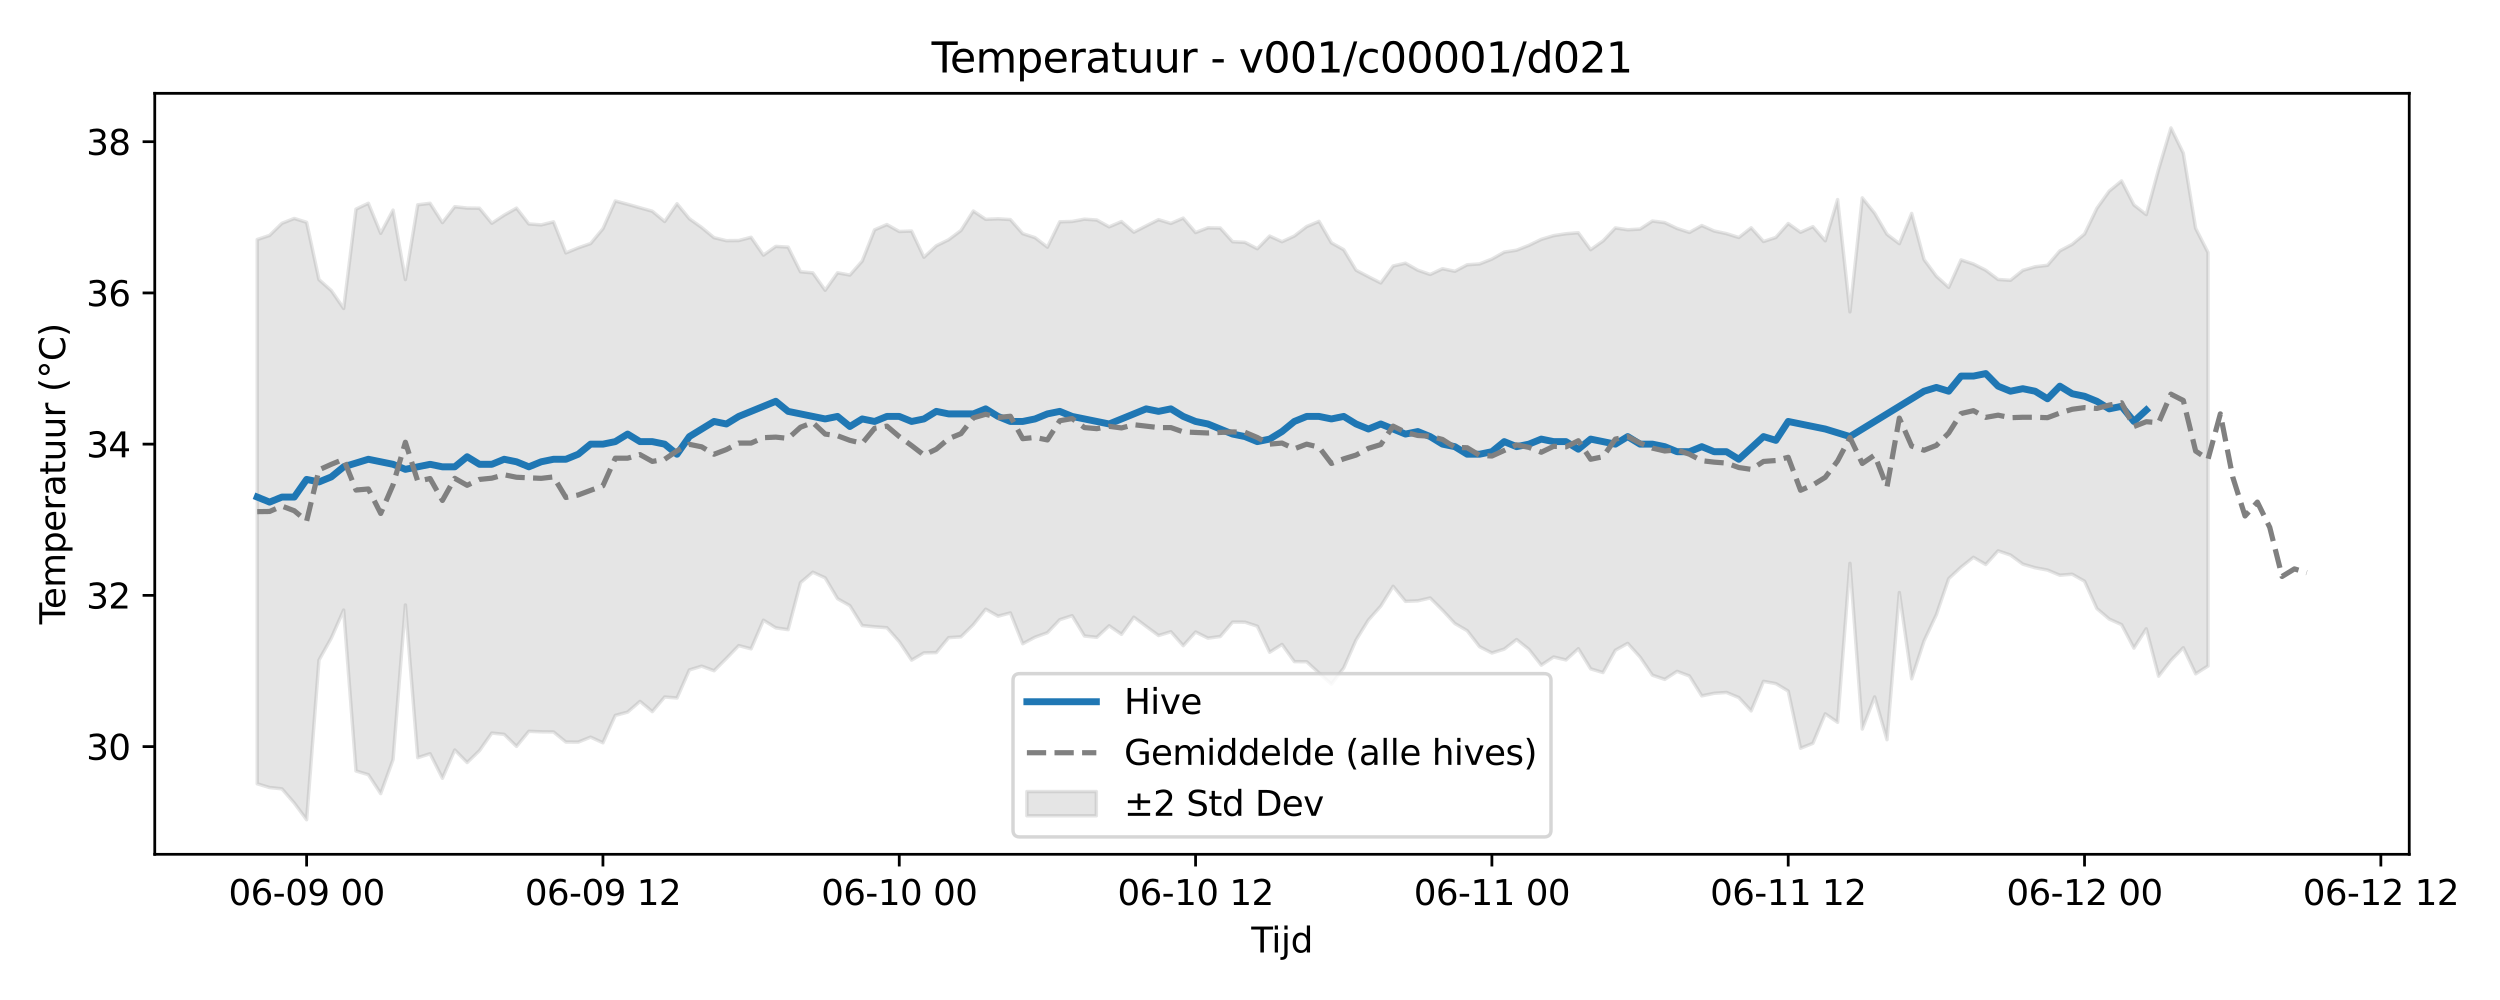 <?xml version="1.0" encoding="utf-8" standalone="no"?>
<!DOCTYPE svg PUBLIC "-//W3C//DTD SVG 1.1//EN"
  "http://www.w3.org/Graphics/SVG/1.1/DTD/svg11.dtd">
<svg xmlns:xlink="http://www.w3.org/1999/xlink" width="720pt" height="288pt" viewBox="0 0 720 288" xmlns="http://www.w3.org/2000/svg" version="1.1">
 <defs>
  <style type="text/css">*{stroke-linejoin: round; stroke-linecap: butt}</style>
 </defs>
 <g id="figure_1">
  <g id="patch_1">
   <path d="M 0 288 
L 720 288 
L 720 0 
L 0 0 
z
" style="fill: #ffffff"/>
  </g>
  <g id="axes_1">
   <g id="patch_2">
    <path d="M 44.57 246.04 
L 693.863 246.04 
L 693.863 26.88 
L 44.57 26.88 
z
" style="fill: #ffffff"/>
   </g>
   <g id="FillBetweenPolyCollection_1">
    <defs>
     <path id="m464fbb6342" d="M 74.083 -219.021 
L 74.083 -62.267 
L 77.639 -61.187 
L 81.195 -60.813 
L 84.751 -56.716 
L 88.307 -51.922 
L 91.862 -97.887 
L 95.418 -104.243 
L 98.974 -112.301 
L 102.53 -65.959 
L 106.086 -64.893 
L 109.642 -59.439 
L 113.197 -69.247 
L 116.753 -113.775 
L 120.309 -69.787 
L 123.865 -70.921 
L 127.421 -63.867 
L 130.977 -71.996 
L 134.532 -68.38 
L 138.088 -71.814 
L 141.644 -76.873 
L 145.2 -76.506 
L 148.756 -73.035 
L 152.311 -77.381 
L 155.867 -77.235 
L 159.423 -77.194 
L 162.979 -74.285 
L 166.535 -74.267 
L 170.091 -75.703 
L 173.646 -74.076 
L 177.202 -81.963 
L 180.758 -82.908 
L 184.314 -85.992 
L 187.87 -83.051 
L 191.426 -87.259 
L 194.981 -86.974 
L 198.537 -95.052 
L 202.093 -96.138 
L 205.649 -94.821 
L 209.205 -98.374 
L 212.76 -102.064 
L 216.316 -101.132 
L 219.872 -109.377 
L 223.428 -107.173 
L 226.984 -106.659 
L 230.54 -120.186 
L 234.095 -123.204 
L 237.651 -121.572 
L 241.207 -115.576 
L 244.763 -113.567 
L 248.319 -107.836 
L 251.875 -107.484 
L 255.43 -107.212 
L 258.986 -103.194 
L 262.542 -97.882 
L 266.098 -99.967 
L 269.654 -100.046 
L 273.209 -104.362 
L 276.765 -104.591 
L 280.321 -108.084 
L 283.877 -112.553 
L 287.433 -110.539 
L 290.989 -111.477 
L 294.544 -102.601 
L 298.1 -104.488 
L 301.656 -105.776 
L 305.212 -109.527 
L 308.768 -110.674 
L 312.324 -104.832 
L 315.879 -104.453 
L 319.435 -107.77 
L 322.991 -105.31 
L 326.547 -110.243 
L 330.103 -107.588 
L 333.658 -104.972 
L 337.214 -106.055 
L 340.77 -102.041 
L 344.326 -105.982 
L 347.882 -104.208 
L 351.438 -104.684 
L 354.993 -108.834 
L 358.549 -108.812 
L 362.105 -107.65 
L 365.661 -100.153 
L 369.217 -102.408 
L 372.773 -97.448 
L 376.328 -97.41 
L 379.884 -94.155 
L 383.44 -90.966 
L 386.996 -95.621 
L 390.552 -103.691 
L 394.108 -109.436 
L 397.663 -113.425 
L 401.219 -119.147 
L 404.775 -114.811 
L 408.331 -114.956 
L 411.887 -115.781 
L 415.442 -112.259 
L 418.998 -108.435 
L 422.554 -106.354 
L 426.11 -101.752 
L 429.666 -99.938 
L 433.222 -101.054 
L 436.777 -103.813 
L 440.333 -100.959 
L 443.889 -96.44 
L 447.445 -98.79 
L 451.001 -97.934 
L 454.557 -101.171 
L 458.112 -95.371 
L 461.668 -94.301 
L 465.224 -100.72 
L 468.78 -102.707 
L 472.336 -98.767 
L 475.891 -93.544 
L 479.447 -92.335 
L 483.003 -94.647 
L 486.559 -93.307 
L 490.115 -87.583 
L 493.671 -88.33 
L 497.226 -88.568 
L 500.782 -87.092 
L 504.338 -83.26 
L 507.894 -91.767 
L 511.45 -91.116 
L 515.006 -88.97 
L 518.561 -72.503 
L 522.117 -73.925 
L 525.673 -82.41 
L 529.229 -79.972 
L 532.785 -125.759 
L 536.34 -78.03 
L 539.896 -87.291 
L 543.452 -74.965 
L 547.008 -117.351 
L 550.564 -92.504 
L 554.12 -103.4 
L 557.675 -110.98 
L 561.231 -121.352 
L 564.787 -124.648 
L 568.343 -127.489 
L 571.899 -125.421 
L 575.455 -129.353 
L 579.01 -128.145 
L 582.566 -125.528 
L 586.122 -124.485 
L 589.678 -123.822 
L 593.234 -122.334 
L 596.789 -122.619 
L 600.345 -120.611 
L 603.901 -112.728 
L 607.457 -109.707 
L 611.013 -108.107 
L 614.569 -101.35 
L 618.124 -106.904 
L 621.68 -93.26 
L 625.236 -97.808 
L 628.792 -101.451 
L 632.348 -93.933 
L 635.904 -96.193 
L 635.904 -215.27 
L 635.904 -215.27 
L 632.348 -222.249 
L 628.792 -243.886 
L 625.236 -251.158 
L 621.68 -239.253 
L 618.124 -226.19 
L 614.569 -228.986 
L 611.013 -235.899 
L 607.457 -232.969 
L 603.901 -228.012 
L 600.345 -220.613 
L 596.789 -217.637 
L 593.234 -215.745 
L 589.678 -211.595 
L 586.122 -211.174 
L 582.566 -210.131 
L 579.01 -207.272 
L 575.455 -207.515 
L 571.899 -210.177 
L 568.343 -211.972 
L 564.787 -213.154 
L 561.231 -205.233 
L 557.675 -208.468 
L 554.12 -213.266 
L 550.564 -226.529 
L 547.008 -217.824 
L 543.452 -220.529 
L 539.896 -226.592 
L 536.34 -231.014 
L 532.785 -198.189 
L 529.229 -230.523 
L 525.673 -218.649 
L 522.117 -222.731 
L 518.561 -221.104 
L 515.006 -223.634 
L 511.45 -219.622 
L 507.894 -218.452 
L 504.338 -222.396 
L 500.782 -219.602 
L 497.226 -220.718 
L 493.671 -221.474 
L 490.115 -223.051 
L 486.559 -221.059 
L 483.003 -222.209 
L 479.447 -223.898 
L 475.891 -224.348 
L 472.336 -222.029 
L 468.78 -221.822 
L 465.224 -222.357 
L 461.668 -218.614 
L 458.112 -216.093 
L 454.557 -220.973 
L 451.001 -220.684 
L 447.445 -220.139 
L 443.889 -219.068 
L 440.333 -217.348 
L 436.777 -215.946 
L 433.222 -215.386 
L 429.666 -213.392 
L 426.11 -211.992 
L 422.554 -211.746 
L 418.998 -209.872 
L 415.442 -210.611 
L 411.887 -208.955 
L 408.331 -210.195 
L 404.775 -212.206 
L 401.219 -211.396 
L 397.663 -206.506 
L 394.108 -208.318 
L 390.552 -210.192 
L 386.996 -216.084 
L 383.44 -218.078 
L 379.884 -224.255 
L 376.328 -222.764 
L 372.773 -220.03 
L 369.217 -218.387 
L 365.661 -220.02 
L 362.105 -216.36 
L 358.549 -218.206 
L 354.993 -218.391 
L 351.438 -222.333 
L 347.882 -222.395 
L 344.326 -221.035 
L 340.77 -225.184 
L 337.214 -223.658 
L 333.658 -224.741 
L 330.103 -222.955 
L 326.547 -221.13 
L 322.991 -224.196 
L 319.435 -222.669 
L 315.879 -224.639 
L 312.324 -224.882 
L 308.768 -224.224 
L 305.212 -224.127 
L 301.656 -216.818 
L 298.1 -219.557 
L 294.544 -220.718 
L 290.989 -224.769 
L 287.433 -224.981 
L 283.877 -224.834 
L 280.321 -227.23 
L 276.765 -221.632 
L 273.209 -218.957 
L 269.654 -217.224 
L 266.098 -213.916 
L 262.542 -221.462 
L 258.986 -221.335 
L 255.43 -223.331 
L 251.875 -221.814 
L 248.319 -212.822 
L 244.763 -208.785 
L 241.207 -209.437 
L 237.651 -204.409 
L 234.095 -209.413 
L 230.54 -209.735 
L 226.984 -216.833 
L 223.428 -217.045 
L 219.872 -214.529 
L 216.316 -219.664 
L 212.76 -218.732 
L 209.205 -218.689 
L 205.649 -219.546 
L 202.093 -222.481 
L 198.537 -225.018 
L 194.981 -229.328 
L 191.426 -224.204 
L 187.87 -227.168 
L 184.314 -228.167 
L 180.758 -229.178 
L 177.202 -230.123 
L 173.646 -222.144 
L 170.091 -217.856 
L 166.535 -216.63 
L 162.979 -215.16 
L 159.423 -224.108 
L 155.867 -223.236 
L 152.311 -223.506 
L 148.756 -228.059 
L 145.2 -226.04 
L 141.644 -223.703 
L 138.088 -228.035 
L 134.532 -228.082 
L 130.977 -228.476 
L 127.421 -223.885 
L 123.865 -229.447 
L 120.309 -229.025 
L 116.753 -207.488 
L 113.197 -227.491 
L 109.642 -220.812 
L 106.086 -229.461 
L 102.53 -227.772 
L 98.974 -199.162 
L 95.418 -204.317 
L 91.862 -207.479 
L 88.307 -223.974 
L 84.751 -225.09 
L 81.195 -223.69 
L 77.639 -220.205 
L 74.083 -219.021 
z
" style="stroke: #808080; stroke-opacity: 0.2"/>
    </defs>
    <g clip-path="url(#p2e0a50902f)">
     <use xlink:href="#m464fbb6342" x="0" y="288" style="fill: #808080; fill-opacity: 0.2; stroke: #808080; stroke-opacity: 0.2"/>
    </g>
   </g>
   <g id="matplotlib.axis_1">
    <g id="xtick_1">
     <g id="line2d_1">
      <defs>
       <path id="m0b827743d8" d="M 0 0 
L 0 3.5 
" style="stroke: #000000; stroke-width: 0.8"/>
      </defs>
      <g>
       <use xlink:href="#m0b827743d8" x="88.307" y="246.04" style="stroke: #000000; stroke-width: 0.8"/>
      </g>
     </g>
     <g id="text_1">
      <!-- 06-09 00 -->
      <g transform="translate(65.826 260.638) scale(0.1 -0.1)">
       <defs>
        <path id="DejaVuSans-30" d="M 2034 4250 
Q 1547 4250 1301 3770 
Q 1056 3291 1056 2328 
Q 1056 1369 1301 889 
Q 1547 409 2034 409 
Q 2525 409 2770 889 
Q 3016 1369 3016 2328 
Q 3016 3291 2770 3770 
Q 2525 4250 2034 4250 
z
M 2034 4750 
Q 2819 4750 3233 4129 
Q 3647 3509 3647 2328 
Q 3647 1150 3233 529 
Q 2819 -91 2034 -91 
Q 1250 -91 836 529 
Q 422 1150 422 2328 
Q 422 3509 836 4129 
Q 1250 4750 2034 4750 
z
" transform="scale(0.016)"/>
        <path id="DejaVuSans-36" d="M 2113 2584 
Q 1688 2584 1439 2293 
Q 1191 2003 1191 1497 
Q 1191 994 1439 701 
Q 1688 409 2113 409 
Q 2538 409 2786 701 
Q 3034 994 3034 1497 
Q 3034 2003 2786 2293 
Q 2538 2584 2113 2584 
z
M 3366 4563 
L 3366 3988 
Q 3128 4100 2886 4159 
Q 2644 4219 2406 4219 
Q 1781 4219 1451 3797 
Q 1122 3375 1075 2522 
Q 1259 2794 1537 2939 
Q 1816 3084 2150 3084 
Q 2853 3084 3261 2657 
Q 3669 2231 3669 1497 
Q 3669 778 3244 343 
Q 2819 -91 2113 -91 
Q 1303 -91 875 529 
Q 447 1150 447 2328 
Q 447 3434 972 4092 
Q 1497 4750 2381 4750 
Q 2619 4750 2861 4703 
Q 3103 4656 3366 4563 
z
" transform="scale(0.016)"/>
        <path id="DejaVuSans-2d" d="M 313 2009 
L 1997 2009 
L 1997 1497 
L 313 1497 
L 313 2009 
z
" transform="scale(0.016)"/>
        <path id="DejaVuSans-39" d="M 703 97 
L 703 672 
Q 941 559 1184 500 
Q 1428 441 1663 441 
Q 2288 441 2617 861 
Q 2947 1281 2994 2138 
Q 2813 1869 2534 1725 
Q 2256 1581 1919 1581 
Q 1219 1581 811 2004 
Q 403 2428 403 3163 
Q 403 3881 828 4315 
Q 1253 4750 1959 4750 
Q 2769 4750 3195 4129 
Q 3622 3509 3622 2328 
Q 3622 1225 3098 567 
Q 2575 -91 1691 -91 
Q 1453 -91 1209 -44 
Q 966 3 703 97 
z
M 1959 2075 
Q 2384 2075 2632 2365 
Q 2881 2656 2881 3163 
Q 2881 3666 2632 3958 
Q 2384 4250 1959 4250 
Q 1534 4250 1286 3958 
Q 1038 3666 1038 3163 
Q 1038 2656 1286 2365 
Q 1534 2075 1959 2075 
z
" transform="scale(0.016)"/>
        <path id="DejaVuSans-20" transform="scale(0.016)"/>
       </defs>
       <use xlink:href="#DejaVuSans-30"/>
       <use xlink:href="#DejaVuSans-36" transform="translate(63.623 0)"/>
       <use xlink:href="#DejaVuSans-2d" transform="translate(127.246 0)"/>
       <use xlink:href="#DejaVuSans-30" transform="translate(163.33 0)"/>
       <use xlink:href="#DejaVuSans-39" transform="translate(226.953 0)"/>
       <use xlink:href="#DejaVuSans-20" transform="translate(290.576 0)"/>
       <use xlink:href="#DejaVuSans-30" transform="translate(322.363 0)"/>
       <use xlink:href="#DejaVuSans-30" transform="translate(385.986 0)"/>
      </g>
     </g>
    </g>
    <g id="xtick_2">
     <g id="line2d_2">
      <g>
       <use xlink:href="#m0b827743d8" x="173.646" y="246.04" style="stroke: #000000; stroke-width: 0.8"/>
      </g>
     </g>
     <g id="text_2">
      <!-- 06-09 12 -->
      <g transform="translate(151.166 260.638) scale(0.1 -0.1)">
       <defs>
        <path id="DejaVuSans-31" d="M 794 531 
L 1825 531 
L 1825 4091 
L 703 3866 
L 703 4441 
L 1819 4666 
L 2450 4666 
L 2450 531 
L 3481 531 
L 3481 0 
L 794 0 
L 794 531 
z
" transform="scale(0.016)"/>
        <path id="DejaVuSans-32" d="M 1228 531 
L 3431 531 
L 3431 0 
L 469 0 
L 469 531 
Q 828 903 1448 1529 
Q 2069 2156 2228 2338 
Q 2531 2678 2651 2914 
Q 2772 3150 2772 3378 
Q 2772 3750 2511 3984 
Q 2250 4219 1831 4219 
Q 1534 4219 1204 4116 
Q 875 4013 500 3803 
L 500 4441 
Q 881 4594 1212 4672 
Q 1544 4750 1819 4750 
Q 2544 4750 2975 4387 
Q 3406 4025 3406 3419 
Q 3406 3131 3298 2873 
Q 3191 2616 2906 2266 
Q 2828 2175 2409 1742 
Q 1991 1309 1228 531 
z
" transform="scale(0.016)"/>
       </defs>
       <use xlink:href="#DejaVuSans-30"/>
       <use xlink:href="#DejaVuSans-36" transform="translate(63.623 0)"/>
       <use xlink:href="#DejaVuSans-2d" transform="translate(127.246 0)"/>
       <use xlink:href="#DejaVuSans-30" transform="translate(163.33 0)"/>
       <use xlink:href="#DejaVuSans-39" transform="translate(226.953 0)"/>
       <use xlink:href="#DejaVuSans-20" transform="translate(290.576 0)"/>
       <use xlink:href="#DejaVuSans-31" transform="translate(322.363 0)"/>
       <use xlink:href="#DejaVuSans-32" transform="translate(385.986 0)"/>
      </g>
     </g>
    </g>
    <g id="xtick_3">
     <g id="line2d_3">
      <g>
       <use xlink:href="#m0b827743d8" x="258.986" y="246.04" style="stroke: #000000; stroke-width: 0.8"/>
      </g>
     </g>
     <g id="text_3">
      <!-- 06-10 00 -->
      <g transform="translate(236.506 260.638) scale(0.1 -0.1)">
       <use xlink:href="#DejaVuSans-30"/>
       <use xlink:href="#DejaVuSans-36" transform="translate(63.623 0)"/>
       <use xlink:href="#DejaVuSans-2d" transform="translate(127.246 0)"/>
       <use xlink:href="#DejaVuSans-31" transform="translate(163.33 0)"/>
       <use xlink:href="#DejaVuSans-30" transform="translate(226.953 0)"/>
       <use xlink:href="#DejaVuSans-20" transform="translate(290.576 0)"/>
       <use xlink:href="#DejaVuSans-30" transform="translate(322.363 0)"/>
       <use xlink:href="#DejaVuSans-30" transform="translate(385.986 0)"/>
      </g>
     </g>
    </g>
    <g id="xtick_4">
     <g id="line2d_4">
      <g>
       <use xlink:href="#m0b827743d8" x="344.326" y="246.04" style="stroke: #000000; stroke-width: 0.8"/>
      </g>
     </g>
     <g id="text_4">
      <!-- 06-10 12 -->
      <g transform="translate(321.846 260.638) scale(0.1 -0.1)">
       <use xlink:href="#DejaVuSans-30"/>
       <use xlink:href="#DejaVuSans-36" transform="translate(63.623 0)"/>
       <use xlink:href="#DejaVuSans-2d" transform="translate(127.246 0)"/>
       <use xlink:href="#DejaVuSans-31" transform="translate(163.33 0)"/>
       <use xlink:href="#DejaVuSans-30" transform="translate(226.953 0)"/>
       <use xlink:href="#DejaVuSans-20" transform="translate(290.576 0)"/>
       <use xlink:href="#DejaVuSans-31" transform="translate(322.363 0)"/>
       <use xlink:href="#DejaVuSans-32" transform="translate(385.986 0)"/>
      </g>
     </g>
    </g>
    <g id="xtick_5">
     <g id="line2d_5">
      <g>
       <use xlink:href="#m0b827743d8" x="429.666" y="246.04" style="stroke: #000000; stroke-width: 0.8"/>
      </g>
     </g>
     <g id="text_5">
      <!-- 06-11 00 -->
      <g transform="translate(407.185 260.638) scale(0.1 -0.1)">
       <use xlink:href="#DejaVuSans-30"/>
       <use xlink:href="#DejaVuSans-36" transform="translate(63.623 0)"/>
       <use xlink:href="#DejaVuSans-2d" transform="translate(127.246 0)"/>
       <use xlink:href="#DejaVuSans-31" transform="translate(163.33 0)"/>
       <use xlink:href="#DejaVuSans-31" transform="translate(226.953 0)"/>
       <use xlink:href="#DejaVuSans-20" transform="translate(290.576 0)"/>
       <use xlink:href="#DejaVuSans-30" transform="translate(322.363 0)"/>
       <use xlink:href="#DejaVuSans-30" transform="translate(385.986 0)"/>
      </g>
     </g>
    </g>
    <g id="xtick_6">
     <g id="line2d_6">
      <g>
       <use xlink:href="#m0b827743d8" x="515.006" y="246.04" style="stroke: #000000; stroke-width: 0.8"/>
      </g>
     </g>
     <g id="text_6">
      <!-- 06-11 12 -->
      <g transform="translate(492.525 260.638) scale(0.1 -0.1)">
       <use xlink:href="#DejaVuSans-30"/>
       <use xlink:href="#DejaVuSans-36" transform="translate(63.623 0)"/>
       <use xlink:href="#DejaVuSans-2d" transform="translate(127.246 0)"/>
       <use xlink:href="#DejaVuSans-31" transform="translate(163.33 0)"/>
       <use xlink:href="#DejaVuSans-31" transform="translate(226.953 0)"/>
       <use xlink:href="#DejaVuSans-20" transform="translate(290.576 0)"/>
       <use xlink:href="#DejaVuSans-31" transform="translate(322.363 0)"/>
       <use xlink:href="#DejaVuSans-32" transform="translate(385.986 0)"/>
      </g>
     </g>
    </g>
    <g id="xtick_7">
     <g id="line2d_7">
      <g>
       <use xlink:href="#m0b827743d8" x="600.345" y="246.04" style="stroke: #000000; stroke-width: 0.8"/>
      </g>
     </g>
     <g id="text_7">
      <!-- 06-12 00 -->
      <g transform="translate(577.865 260.638) scale(0.1 -0.1)">
       <use xlink:href="#DejaVuSans-30"/>
       <use xlink:href="#DejaVuSans-36" transform="translate(63.623 0)"/>
       <use xlink:href="#DejaVuSans-2d" transform="translate(127.246 0)"/>
       <use xlink:href="#DejaVuSans-31" transform="translate(163.33 0)"/>
       <use xlink:href="#DejaVuSans-32" transform="translate(226.953 0)"/>
       <use xlink:href="#DejaVuSans-20" transform="translate(290.576 0)"/>
       <use xlink:href="#DejaVuSans-30" transform="translate(322.363 0)"/>
       <use xlink:href="#DejaVuSans-30" transform="translate(385.986 0)"/>
      </g>
     </g>
    </g>
    <g id="xtick_8">
     <g id="line2d_8">
      <g>
       <use xlink:href="#m0b827743d8" x="685.685" y="246.04" style="stroke: #000000; stroke-width: 0.8"/>
      </g>
     </g>
     <g id="text_8">
      <!-- 06-12 12 -->
      <g transform="translate(663.205 260.638) scale(0.1 -0.1)">
       <use xlink:href="#DejaVuSans-30"/>
       <use xlink:href="#DejaVuSans-36" transform="translate(63.623 0)"/>
       <use xlink:href="#DejaVuSans-2d" transform="translate(127.246 0)"/>
       <use xlink:href="#DejaVuSans-31" transform="translate(163.33 0)"/>
       <use xlink:href="#DejaVuSans-32" transform="translate(226.953 0)"/>
       <use xlink:href="#DejaVuSans-20" transform="translate(290.576 0)"/>
       <use xlink:href="#DejaVuSans-31" transform="translate(322.363 0)"/>
       <use xlink:href="#DejaVuSans-32" transform="translate(385.986 0)"/>
      </g>
     </g>
    </g>
    <g id="text_9">
     <!-- Tijd -->
     <g transform="translate(360.367 274.317) scale(0.1 -0.1)">
      <defs>
       <path id="DejaVuSans-54" d="M -19 4666 
L 3928 4666 
L 3928 4134 
L 2272 4134 
L 2272 0 
L 1638 0 
L 1638 4134 
L -19 4134 
L -19 4666 
z
" transform="scale(0.016)"/>
       <path id="DejaVuSans-69" d="M 603 3500 
L 1178 3500 
L 1178 0 
L 603 0 
L 603 3500 
z
M 603 4863 
L 1178 4863 
L 1178 4134 
L 603 4134 
L 603 4863 
z
" transform="scale(0.016)"/>
       <path id="DejaVuSans-6a" d="M 603 3500 
L 1178 3500 
L 1178 -63 
Q 1178 -731 923 -1031 
Q 669 -1331 103 -1331 
L -116 -1331 
L -116 -844 
L 38 -844 
Q 366 -844 484 -692 
Q 603 -541 603 -63 
L 603 3500 
z
M 603 4863 
L 1178 4863 
L 1178 4134 
L 603 4134 
L 603 4863 
z
" transform="scale(0.016)"/>
       <path id="DejaVuSans-64" d="M 2906 2969 
L 2906 4863 
L 3481 4863 
L 3481 0 
L 2906 0 
L 2906 525 
Q 2725 213 2448 61 
Q 2172 -91 1784 -91 
Q 1150 -91 751 415 
Q 353 922 353 1747 
Q 353 2572 751 3078 
Q 1150 3584 1784 3584 
Q 2172 3584 2448 3432 
Q 2725 3281 2906 2969 
z
M 947 1747 
Q 947 1113 1208 752 
Q 1469 391 1925 391 
Q 2381 391 2643 752 
Q 2906 1113 2906 1747 
Q 2906 2381 2643 2742 
Q 2381 3103 1925 3103 
Q 1469 3103 1208 2742 
Q 947 2381 947 1747 
z
" transform="scale(0.016)"/>
      </defs>
      <use xlink:href="#DejaVuSans-54"/>
      <use xlink:href="#DejaVuSans-69" transform="translate(57.959 0)"/>
      <use xlink:href="#DejaVuSans-6a" transform="translate(85.742 0)"/>
      <use xlink:href="#DejaVuSans-64" transform="translate(113.525 0)"/>
     </g>
    </g>
   </g>
   <g id="matplotlib.axis_2">
    <g id="ytick_1">
     <g id="line2d_9">
      <defs>
       <path id="m294ded9aea" d="M 0 0 
L -3.5 0 
" style="stroke: #000000; stroke-width: 0.8"/>
      </defs>
      <g>
       <use xlink:href="#m294ded9aea" x="44.57" y="215.017" style="stroke: #000000; stroke-width: 0.8"/>
      </g>
     </g>
     <g id="text_10">
      <!-- 30 -->
      <g transform="translate(24.845 218.816) scale(0.1 -0.1)">
       <defs>
        <path id="DejaVuSans-33" d="M 2597 2516 
Q 3050 2419 3304 2112 
Q 3559 1806 3559 1356 
Q 3559 666 3084 287 
Q 2609 -91 1734 -91 
Q 1441 -91 1130 -33 
Q 819 25 488 141 
L 488 750 
Q 750 597 1062 519 
Q 1375 441 1716 441 
Q 2309 441 2620 675 
Q 2931 909 2931 1356 
Q 2931 1769 2642 2001 
Q 2353 2234 1838 2234 
L 1294 2234 
L 1294 2753 
L 1863 2753 
Q 2328 2753 2575 2939 
Q 2822 3125 2822 3475 
Q 2822 3834 2567 4026 
Q 2313 4219 1838 4219 
Q 1578 4219 1281 4162 
Q 984 4106 628 3988 
L 628 4550 
Q 988 4650 1302 4700 
Q 1616 4750 1894 4750 
Q 2613 4750 3031 4423 
Q 3450 4097 3450 3541 
Q 3450 3153 3228 2886 
Q 3006 2619 2597 2516 
z
" transform="scale(0.016)"/>
       </defs>
       <use xlink:href="#DejaVuSans-33"/>
       <use xlink:href="#DejaVuSans-30" transform="translate(63.623 0)"/>
      </g>
     </g>
    </g>
    <g id="ytick_2">
     <g id="line2d_10">
      <g>
       <use xlink:href="#m294ded9aea" x="44.57" y="171.465" style="stroke: #000000; stroke-width: 0.8"/>
      </g>
     </g>
     <g id="text_11">
      <!-- 32 -->
      <g transform="translate(24.845 175.264) scale(0.1 -0.1)">
       <use xlink:href="#DejaVuSans-33"/>
       <use xlink:href="#DejaVuSans-32" transform="translate(63.623 0)"/>
      </g>
     </g>
    </g>
    <g id="ytick_3">
     <g id="line2d_11">
      <g>
       <use xlink:href="#m294ded9aea" x="44.57" y="127.913" style="stroke: #000000; stroke-width: 0.8"/>
      </g>
     </g>
     <g id="text_12">
      <!-- 34 -->
      <g transform="translate(24.845 131.712) scale(0.1 -0.1)">
       <defs>
        <path id="DejaVuSans-34" d="M 2419 4116 
L 825 1625 
L 2419 1625 
L 2419 4116 
z
M 2253 4666 
L 3047 4666 
L 3047 1625 
L 3713 1625 
L 3713 1100 
L 3047 1100 
L 3047 0 
L 2419 0 
L 2419 1100 
L 313 1100 
L 313 1709 
L 2253 4666 
z
" transform="scale(0.016)"/>
       </defs>
       <use xlink:href="#DejaVuSans-33"/>
       <use xlink:href="#DejaVuSans-34" transform="translate(63.623 0)"/>
      </g>
     </g>
    </g>
    <g id="ytick_4">
     <g id="line2d_12">
      <g>
       <use xlink:href="#m294ded9aea" x="44.57" y="84.361" style="stroke: #000000; stroke-width: 0.8"/>
      </g>
     </g>
     <g id="text_13">
      <!-- 36 -->
      <g transform="translate(24.845 88.161) scale(0.1 -0.1)">
       <use xlink:href="#DejaVuSans-33"/>
       <use xlink:href="#DejaVuSans-36" transform="translate(63.623 0)"/>
      </g>
     </g>
    </g>
    <g id="ytick_5">
     <g id="line2d_13">
      <g>
       <use xlink:href="#m294ded9aea" x="44.57" y="40.81" style="stroke: #000000; stroke-width: 0.8"/>
      </g>
     </g>
     <g id="text_14">
      <!-- 38 -->
      <g transform="translate(24.845 44.609) scale(0.1 -0.1)">
       <defs>
        <path id="DejaVuSans-38" d="M 2034 2216 
Q 1584 2216 1326 1975 
Q 1069 1734 1069 1313 
Q 1069 891 1326 650 
Q 1584 409 2034 409 
Q 2484 409 2743 651 
Q 3003 894 3003 1313 
Q 3003 1734 2745 1975 
Q 2488 2216 2034 2216 
z
M 1403 2484 
Q 997 2584 770 2862 
Q 544 3141 544 3541 
Q 544 4100 942 4425 
Q 1341 4750 2034 4750 
Q 2731 4750 3128 4425 
Q 3525 4100 3525 3541 
Q 3525 3141 3298 2862 
Q 3072 2584 2669 2484 
Q 3125 2378 3379 2068 
Q 3634 1759 3634 1313 
Q 3634 634 3220 271 
Q 2806 -91 2034 -91 
Q 1263 -91 848 271 
Q 434 634 434 1313 
Q 434 1759 690 2068 
Q 947 2378 1403 2484 
z
M 1172 3481 
Q 1172 3119 1398 2916 
Q 1625 2713 2034 2713 
Q 2441 2713 2670 2916 
Q 2900 3119 2900 3481 
Q 2900 3844 2670 4047 
Q 2441 4250 2034 4250 
Q 1625 4250 1398 4047 
Q 1172 3844 1172 3481 
z
" transform="scale(0.016)"/>
       </defs>
       <use xlink:href="#DejaVuSans-33"/>
       <use xlink:href="#DejaVuSans-38" transform="translate(63.623 0)"/>
      </g>
     </g>
    </g>
    <g id="text_15">
     <!-- Temperatuur (°C) -->
     <g transform="translate(18.765 179.816) rotate(-90) scale(0.1 -0.1)">
      <defs>
       <path id="DejaVuSans-65" d="M 3597 1894 
L 3597 1613 
L 953 1613 
Q 991 1019 1311 708 
Q 1631 397 2203 397 
Q 2534 397 2845 478 
Q 3156 559 3463 722 
L 3463 178 
Q 3153 47 2828 -22 
Q 2503 -91 2169 -91 
Q 1331 -91 842 396 
Q 353 884 353 1716 
Q 353 2575 817 3079 
Q 1281 3584 2069 3584 
Q 2775 3584 3186 3129 
Q 3597 2675 3597 1894 
z
M 3022 2063 
Q 3016 2534 2758 2815 
Q 2500 3097 2075 3097 
Q 1594 3097 1305 2825 
Q 1016 2553 972 2059 
L 3022 2063 
z
" transform="scale(0.016)"/>
       <path id="DejaVuSans-6d" d="M 3328 2828 
Q 3544 3216 3844 3400 
Q 4144 3584 4550 3584 
Q 5097 3584 5394 3201 
Q 5691 2819 5691 2113 
L 5691 0 
L 5113 0 
L 5113 2094 
Q 5113 2597 4934 2840 
Q 4756 3084 4391 3084 
Q 3944 3084 3684 2787 
Q 3425 2491 3425 1978 
L 3425 0 
L 2847 0 
L 2847 2094 
Q 2847 2600 2669 2842 
Q 2491 3084 2119 3084 
Q 1678 3084 1418 2786 
Q 1159 2488 1159 1978 
L 1159 0 
L 581 0 
L 581 3500 
L 1159 3500 
L 1159 2956 
Q 1356 3278 1631 3431 
Q 1906 3584 2284 3584 
Q 2666 3584 2933 3390 
Q 3200 3197 3328 2828 
z
" transform="scale(0.016)"/>
       <path id="DejaVuSans-70" d="M 1159 525 
L 1159 -1331 
L 581 -1331 
L 581 3500 
L 1159 3500 
L 1159 2969 
Q 1341 3281 1617 3432 
Q 1894 3584 2278 3584 
Q 2916 3584 3314 3078 
Q 3713 2572 3713 1747 
Q 3713 922 3314 415 
Q 2916 -91 2278 -91 
Q 1894 -91 1617 61 
Q 1341 213 1159 525 
z
M 3116 1747 
Q 3116 2381 2855 2742 
Q 2594 3103 2138 3103 
Q 1681 3103 1420 2742 
Q 1159 2381 1159 1747 
Q 1159 1113 1420 752 
Q 1681 391 2138 391 
Q 2594 391 2855 752 
Q 3116 1113 3116 1747 
z
" transform="scale(0.016)"/>
       <path id="DejaVuSans-72" d="M 2631 2963 
Q 2534 3019 2420 3045 
Q 2306 3072 2169 3072 
Q 1681 3072 1420 2755 
Q 1159 2438 1159 1844 
L 1159 0 
L 581 0 
L 581 3500 
L 1159 3500 
L 1159 2956 
Q 1341 3275 1631 3429 
Q 1922 3584 2338 3584 
Q 2397 3584 2469 3576 
Q 2541 3569 2628 3553 
L 2631 2963 
z
" transform="scale(0.016)"/>
       <path id="DejaVuSans-61" d="M 2194 1759 
Q 1497 1759 1228 1600 
Q 959 1441 959 1056 
Q 959 750 1161 570 
Q 1363 391 1709 391 
Q 2188 391 2477 730 
Q 2766 1069 2766 1631 
L 2766 1759 
L 2194 1759 
z
M 3341 1997 
L 3341 0 
L 2766 0 
L 2766 531 
Q 2569 213 2275 61 
Q 1981 -91 1556 -91 
Q 1019 -91 701 211 
Q 384 513 384 1019 
Q 384 1609 779 1909 
Q 1175 2209 1959 2209 
L 2766 2209 
L 2766 2266 
Q 2766 2663 2505 2880 
Q 2244 3097 1772 3097 
Q 1472 3097 1187 3025 
Q 903 2953 641 2809 
L 641 3341 
Q 956 3463 1253 3523 
Q 1550 3584 1831 3584 
Q 2591 3584 2966 3190 
Q 3341 2797 3341 1997 
z
" transform="scale(0.016)"/>
       <path id="DejaVuSans-74" d="M 1172 4494 
L 1172 3500 
L 2356 3500 
L 2356 3053 
L 1172 3053 
L 1172 1153 
Q 1172 725 1289 603 
Q 1406 481 1766 481 
L 2356 481 
L 2356 0 
L 1766 0 
Q 1100 0 847 248 
Q 594 497 594 1153 
L 594 3053 
L 172 3053 
L 172 3500 
L 594 3500 
L 594 4494 
L 1172 4494 
z
" transform="scale(0.016)"/>
       <path id="DejaVuSans-75" d="M 544 1381 
L 544 3500 
L 1119 3500 
L 1119 1403 
Q 1119 906 1312 657 
Q 1506 409 1894 409 
Q 2359 409 2629 706 
Q 2900 1003 2900 1516 
L 2900 3500 
L 3475 3500 
L 3475 0 
L 2900 0 
L 2900 538 
Q 2691 219 2414 64 
Q 2138 -91 1772 -91 
Q 1169 -91 856 284 
Q 544 659 544 1381 
z
M 1991 3584 
L 1991 3584 
z
" transform="scale(0.016)"/>
       <path id="DejaVuSans-28" d="M 1984 4856 
Q 1566 4138 1362 3434 
Q 1159 2731 1159 2009 
Q 1159 1288 1364 580 
Q 1569 -128 1984 -844 
L 1484 -844 
Q 1016 -109 783 600 
Q 550 1309 550 2009 
Q 550 2706 781 3412 
Q 1013 4119 1484 4856 
L 1984 4856 
z
" transform="scale(0.016)"/>
       <path id="DejaVuSans-b0" d="M 1600 4347 
Q 1350 4347 1178 4173 
Q 1006 4000 1006 3750 
Q 1006 3503 1178 3333 
Q 1350 3163 1600 3163 
Q 1850 3163 2022 3333 
Q 2194 3503 2194 3750 
Q 2194 3997 2020 4172 
Q 1847 4347 1600 4347 
z
M 1600 4750 
Q 1800 4750 1984 4673 
Q 2169 4597 2303 4453 
Q 2447 4313 2519 4134 
Q 2591 3956 2591 3750 
Q 2591 3338 2302 3052 
Q 2013 2766 1594 2766 
Q 1172 2766 890 3047 
Q 609 3328 609 3750 
Q 609 4169 896 4459 
Q 1184 4750 1600 4750 
z
" transform="scale(0.016)"/>
       <path id="DejaVuSans-43" d="M 4122 4306 
L 4122 3641 
Q 3803 3938 3442 4084 
Q 3081 4231 2675 4231 
Q 1875 4231 1450 3742 
Q 1025 3253 1025 2328 
Q 1025 1406 1450 917 
Q 1875 428 2675 428 
Q 3081 428 3442 575 
Q 3803 722 4122 1019 
L 4122 359 
Q 3791 134 3420 21 
Q 3050 -91 2638 -91 
Q 1578 -91 968 557 
Q 359 1206 359 2328 
Q 359 3453 968 4101 
Q 1578 4750 2638 4750 
Q 3056 4750 3426 4639 
Q 3797 4528 4122 4306 
z
" transform="scale(0.016)"/>
       <path id="DejaVuSans-29" d="M 513 4856 
L 1013 4856 
Q 1481 4119 1714 3412 
Q 1947 2706 1947 2009 
Q 1947 1309 1714 600 
Q 1481 -109 1013 -844 
L 513 -844 
Q 928 -128 1133 580 
Q 1338 1288 1338 2009 
Q 1338 2731 1133 3434 
Q 928 4138 513 4856 
z
" transform="scale(0.016)"/>
      </defs>
      <use xlink:href="#DejaVuSans-54"/>
      <use xlink:href="#DejaVuSans-65" transform="translate(44.084 0)"/>
      <use xlink:href="#DejaVuSans-6d" transform="translate(105.607 0)"/>
      <use xlink:href="#DejaVuSans-70" transform="translate(203.02 0)"/>
      <use xlink:href="#DejaVuSans-65" transform="translate(266.496 0)"/>
      <use xlink:href="#DejaVuSans-72" transform="translate(328.02 0)"/>
      <use xlink:href="#DejaVuSans-61" transform="translate(369.133 0)"/>
      <use xlink:href="#DejaVuSans-74" transform="translate(430.412 0)"/>
      <use xlink:href="#DejaVuSans-75" transform="translate(469.621 0)"/>
      <use xlink:href="#DejaVuSans-75" transform="translate(533 0)"/>
      <use xlink:href="#DejaVuSans-72" transform="translate(596.379 0)"/>
      <use xlink:href="#DejaVuSans-20" transform="translate(637.492 0)"/>
      <use xlink:href="#DejaVuSans-28" transform="translate(669.279 0)"/>
      <use xlink:href="#DejaVuSans-b0" transform="translate(708.293 0)"/>
      <use xlink:href="#DejaVuSans-43" transform="translate(758.293 0)"/>
      <use xlink:href="#DejaVuSans-29" transform="translate(828.117 0)"/>
     </g>
    </g>
   </g>
   <g id="line2d_14">
    <path d="M 74.083 143.156 
L 77.639 144.608 
L 81.195 143.156 
L 84.751 143.156 
L 88.307 138.075 
L 91.862 138.801 
L 95.418 137.349 
L 98.974 134.446 
L 106.086 132.268 
L 113.197 133.72 
L 116.753 135.172 
L 123.865 133.72 
L 127.421 134.446 
L 130.977 134.446 
L 134.532 131.542 
L 138.088 133.72 
L 141.644 133.72 
L 145.2 132.268 
L 148.756 132.994 
L 152.311 134.446 
L 155.867 132.994 
L 159.423 132.268 
L 162.979 132.268 
L 166.535 130.817 
L 170.091 127.913 
L 173.646 127.913 
L 177.202 127.187 
L 180.758 125.01 
L 184.314 127.187 
L 187.87 127.187 
L 191.426 127.913 
L 194.981 130.817 
L 198.537 125.736 
L 205.649 121.38 
L 209.205 122.106 
L 212.76 119.929 
L 223.428 115.573 
L 226.984 118.477 
L 237.651 120.655 
L 241.207 119.929 
L 244.763 122.832 
L 248.319 120.655 
L 251.875 121.38 
L 255.43 119.929 
L 258.986 119.929 
L 262.542 121.38 
L 266.098 120.655 
L 269.654 118.477 
L 273.209 119.203 
L 280.321 119.203 
L 283.877 117.751 
L 287.433 119.929 
L 290.989 121.38 
L 294.544 121.38 
L 298.1 120.655 
L 301.656 119.203 
L 305.212 118.477 
L 308.768 119.929 
L 319.435 122.106 
L 330.103 117.751 
L 333.658 118.477 
L 337.214 117.751 
L 340.77 119.929 
L 344.326 121.38 
L 347.882 122.106 
L 354.993 125.01 
L 358.549 125.736 
L 362.105 127.187 
L 365.661 126.461 
L 369.217 124.284 
L 372.773 121.38 
L 376.328 119.929 
L 379.884 119.929 
L 383.44 120.655 
L 386.996 119.929 
L 390.552 122.106 
L 394.108 123.558 
L 397.663 122.106 
L 404.775 125.01 
L 408.331 124.284 
L 411.887 125.736 
L 415.442 127.913 
L 418.998 128.639 
L 422.554 130.817 
L 426.11 130.817 
L 429.666 130.091 
L 433.222 127.187 
L 436.777 128.639 
L 440.333 127.913 
L 443.889 126.461 
L 447.445 127.187 
L 451.001 127.187 
L 454.557 129.365 
L 458.112 126.461 
L 465.224 127.913 
L 468.78 125.736 
L 472.336 127.913 
L 475.891 127.913 
L 479.447 128.639 
L 483.003 130.091 
L 486.559 130.091 
L 490.115 128.639 
L 493.671 130.091 
L 497.226 130.091 
L 500.782 132.268 
L 507.894 125.736 
L 511.45 126.824 
L 515.006 121.38 
L 525.673 123.558 
L 532.785 125.736 
L 554.12 112.67 
L 557.675 111.581 
L 561.231 112.67 
L 564.787 108.315 
L 568.343 108.315 
L 571.899 107.589 
L 575.455 111.218 
L 579.01 112.67 
L 582.566 111.944 
L 586.122 112.67 
L 589.678 114.848 
L 593.234 111.218 
L 596.789 113.396 
L 600.345 114.122 
L 603.901 115.573 
L 607.457 117.751 
L 611.013 117.025 
L 614.569 121.38 
L 618.124 118.114 
L 618.124 118.114 
" clip-path="url(#p2e0a50902f)" style="fill: none; stroke: #1f77b4; stroke-width: 2; stroke-linecap: square"/>
   </g>
   <g id="line2d_15">
    <path d="M 74.083 147.356 
L 77.639 147.304 
L 81.195 145.749 
L 84.751 147.097 
L 88.307 150.052 
L 91.862 135.317 
L 95.418 133.72 
L 98.974 132.268 
L 102.53 141.134 
L 106.086 140.823 
L 109.642 147.874 
L 113.197 139.631 
L 116.753 127.369 
L 120.309 138.594 
L 123.865 137.816 
L 127.421 144.124 
L 130.977 137.764 
L 134.532 139.769 
L 138.088 138.075 
L 141.644 137.712 
L 145.2 136.727 
L 148.756 137.453 
L 155.867 137.764 
L 159.423 137.349 
L 162.979 143.277 
L 166.535 142.551 
L 173.646 139.89 
L 177.202 131.957 
L 180.758 131.957 
L 184.314 130.92 
L 187.87 132.891 
L 191.426 132.268 
L 194.981 129.849 
L 198.537 127.965 
L 202.093 128.691 
L 205.649 130.817 
L 209.205 129.469 
L 212.76 127.602 
L 216.316 127.602 
L 219.872 126.047 
L 223.428 125.891 
L 226.984 126.254 
L 230.54 123.04 
L 234.095 121.691 
L 237.651 125.01 
L 241.207 125.494 
L 244.763 126.824 
L 248.319 127.671 
L 251.875 123.351 
L 255.43 122.728 
L 258.986 125.736 
L 262.542 128.328 
L 266.098 131.059 
L 269.654 129.365 
L 273.209 126.34 
L 276.765 124.889 
L 280.321 120.343 
L 283.877 119.306 
L 287.433 120.24 
L 290.989 119.877 
L 294.544 126.34 
L 298.1 125.978 
L 301.656 126.703 
L 305.212 121.173 
L 308.768 120.551 
L 312.324 123.143 
L 315.879 123.454 
L 319.435 122.78 
L 322.991 123.247 
L 326.547 122.314 
L 333.658 123.143 
L 337.214 123.143 
L 340.77 124.388 
L 347.882 124.699 
L 354.993 124.388 
L 358.549 124.491 
L 362.105 125.995 
L 365.661 127.913 
L 369.217 127.602 
L 372.773 129.261 
L 376.328 127.913 
L 379.884 128.795 
L 383.44 133.478 
L 386.996 132.147 
L 390.552 131.059 
L 394.108 129.123 
L 397.663 128.034 
L 401.219 122.728 
L 404.775 124.491 
L 408.331 125.424 
L 411.887 125.632 
L 415.442 126.565 
L 418.998 128.846 
L 422.554 128.95 
L 426.11 131.128 
L 429.666 131.335 
L 436.777 128.121 
L 440.333 128.846 
L 443.889 130.246 
L 447.445 128.535 
L 451.001 128.691 
L 454.557 126.928 
L 458.112 132.268 
L 461.668 131.542 
L 465.224 126.461 
L 468.78 125.736 
L 472.336 127.602 
L 475.891 129.054 
L 479.447 129.883 
L 483.003 129.572 
L 486.559 130.817 
L 490.115 132.683 
L 493.671 133.098 
L 497.226 133.357 
L 500.782 134.653 
L 504.338 135.172 
L 507.894 132.891 
L 511.45 132.631 
L 515.006 131.698 
L 518.561 141.196 
L 522.117 139.672 
L 525.673 137.47 
L 529.229 132.752 
L 532.785 126.026 
L 536.34 133.478 
L 539.896 131.059 
L 543.452 140.253 
L 547.008 120.413 
L 550.564 128.483 
L 554.12 129.667 
L 557.675 128.276 
L 561.231 124.707 
L 564.787 119.099 
L 568.343 118.27 
L 571.899 120.201 
L 575.455 119.566 
L 579.01 120.292 
L 582.566 120.171 
L 586.122 120.171 
L 589.678 120.292 
L 593.234 118.961 
L 596.789 117.872 
L 600.345 117.388 
L 603.901 117.63 
L 607.457 116.662 
L 611.013 115.997 
L 614.569 122.832 
L 618.124 121.453 
L 621.68 121.743 
L 625.236 113.517 
L 628.792 115.332 
L 632.348 129.909 
L 635.904 132.268 
L 639.459 119.203 
L 643.015 137.349 
L 646.571 148.6 
L 650.127 144.608 
L 653.683 151.867 
L 657.238 166.021 
L 660.794 163.843 
L 664.35 164.932 
L 664.35 164.932 
" clip-path="url(#p2e0a50902f)" style="fill: none; stroke-dasharray: 5.55,2.4; stroke-dashoffset: 0; stroke: #808080; stroke-width: 1.5"/>
   </g>
   <g id="patch_3">
    <path d="M 44.57 246.04 
L 44.57 26.88 
" style="fill: none; stroke: #000000; stroke-width: 0.8; stroke-linejoin: miter; stroke-linecap: square"/>
   </g>
   <g id="patch_4">
    <path d="M 693.863 246.04 
L 693.863 26.88 
" style="fill: none; stroke: #000000; stroke-width: 0.8; stroke-linejoin: miter; stroke-linecap: square"/>
   </g>
   <g id="patch_5">
    <path d="M 44.57 246.04 
L 693.863 246.04 
" style="fill: none; stroke: #000000; stroke-width: 0.8; stroke-linejoin: miter; stroke-linecap: square"/>
   </g>
   <g id="patch_6">
    <path d="M 44.57 26.88 
L 693.863 26.88 
" style="fill: none; stroke: #000000; stroke-width: 0.8; stroke-linejoin: miter; stroke-linecap: square"/>
   </g>
   <g id="text_16">
    <!-- Temperatuur - v001/c00001/d021 -->
    <g transform="translate(268.295 20.88) scale(0.12 -0.12)">
     <defs>
      <path id="DejaVuSans-76" d="M 191 3500 
L 800 3500 
L 1894 563 
L 2988 3500 
L 3597 3500 
L 2284 0 
L 1503 0 
L 191 3500 
z
" transform="scale(0.016)"/>
      <path id="DejaVuSans-2f" d="M 1625 4666 
L 2156 4666 
L 531 -594 
L 0 -594 
L 1625 4666 
z
" transform="scale(0.016)"/>
      <path id="DejaVuSans-63" d="M 3122 3366 
L 3122 2828 
Q 2878 2963 2633 3030 
Q 2388 3097 2138 3097 
Q 1578 3097 1268 2742 
Q 959 2388 959 1747 
Q 959 1106 1268 751 
Q 1578 397 2138 397 
Q 2388 397 2633 464 
Q 2878 531 3122 666 
L 3122 134 
Q 2881 22 2623 -34 
Q 2366 -91 2075 -91 
Q 1284 -91 818 406 
Q 353 903 353 1747 
Q 353 2603 823 3093 
Q 1294 3584 2113 3584 
Q 2378 3584 2631 3529 
Q 2884 3475 3122 3366 
z
" transform="scale(0.016)"/>
     </defs>
     <use xlink:href="#DejaVuSans-54"/>
     <use xlink:href="#DejaVuSans-65" transform="translate(44.084 0)"/>
     <use xlink:href="#DejaVuSans-6d" transform="translate(105.607 0)"/>
     <use xlink:href="#DejaVuSans-70" transform="translate(203.02 0)"/>
     <use xlink:href="#DejaVuSans-65" transform="translate(266.496 0)"/>
     <use xlink:href="#DejaVuSans-72" transform="translate(328.02 0)"/>
     <use xlink:href="#DejaVuSans-61" transform="translate(369.133 0)"/>
     <use xlink:href="#DejaVuSans-74" transform="translate(430.412 0)"/>
     <use xlink:href="#DejaVuSans-75" transform="translate(469.621 0)"/>
     <use xlink:href="#DejaVuSans-75" transform="translate(533 0)"/>
     <use xlink:href="#DejaVuSans-72" transform="translate(596.379 0)"/>
     <use xlink:href="#DejaVuSans-20" transform="translate(637.492 0)"/>
     <use xlink:href="#DejaVuSans-2d" transform="translate(669.279 0)"/>
     <use xlink:href="#DejaVuSans-20" transform="translate(705.363 0)"/>
     <use xlink:href="#DejaVuSans-76" transform="translate(737.15 0)"/>
     <use xlink:href="#DejaVuSans-30" transform="translate(796.33 0)"/>
     <use xlink:href="#DejaVuSans-30" transform="translate(859.953 0)"/>
     <use xlink:href="#DejaVuSans-31" transform="translate(923.576 0)"/>
     <use xlink:href="#DejaVuSans-2f" transform="translate(987.199 0)"/>
     <use xlink:href="#DejaVuSans-63" transform="translate(1020.891 0)"/>
     <use xlink:href="#DejaVuSans-30" transform="translate(1075.871 0)"/>
     <use xlink:href="#DejaVuSans-30" transform="translate(1139.494 0)"/>
     <use xlink:href="#DejaVuSans-30" transform="translate(1203.117 0)"/>
     <use xlink:href="#DejaVuSans-30" transform="translate(1266.74 0)"/>
     <use xlink:href="#DejaVuSans-31" transform="translate(1330.363 0)"/>
     <use xlink:href="#DejaVuSans-2f" transform="translate(1393.986 0)"/>
     <use xlink:href="#DejaVuSans-64" transform="translate(1427.678 0)"/>
     <use xlink:href="#DejaVuSans-30" transform="translate(1491.154 0)"/>
     <use xlink:href="#DejaVuSans-32" transform="translate(1554.777 0)"/>
     <use xlink:href="#DejaVuSans-31" transform="translate(1618.4 0)"/>
    </g>
   </g>
   <g id="legend_1">
    <g id="patch_7">
     <path d="M 293.745 241.04 
L 444.689 241.04 
Q 446.689 241.04 446.689 239.04 
L 446.689 196.006 
Q 446.689 194.006 444.689 194.006 
L 293.745 194.006 
Q 291.745 194.006 291.745 196.006 
L 291.745 239.04 
Q 291.745 241.04 293.745 241.04 
z
" style="fill: #ffffff; opacity: 0.8; stroke: #cccccc; stroke-linejoin: miter"/>
    </g>
    <g id="line2d_16">
     <path d="M 295.745 202.104 
L 305.745 202.104 
L 315.745 202.104 
" style="fill: none; stroke: #1f77b4; stroke-width: 2; stroke-linecap: square"/>
    </g>
    <g id="text_17">
     <!-- Hive -->
     <g transform="translate(323.745 205.604) scale(0.1 -0.1)">
      <defs>
       <path id="DejaVuSans-48" d="M 628 4666 
L 1259 4666 
L 1259 2753 
L 3553 2753 
L 3553 4666 
L 4184 4666 
L 4184 0 
L 3553 0 
L 3553 2222 
L 1259 2222 
L 1259 0 
L 628 0 
L 628 4666 
z
" transform="scale(0.016)"/>
      </defs>
      <use xlink:href="#DejaVuSans-48"/>
      <use xlink:href="#DejaVuSans-69" transform="translate(75.195 0)"/>
      <use xlink:href="#DejaVuSans-76" transform="translate(102.979 0)"/>
      <use xlink:href="#DejaVuSans-65" transform="translate(162.158 0)"/>
     </g>
    </g>
    <g id="line2d_17">
     <path d="M 295.745 216.782 
L 305.745 216.782 
L 315.745 216.782 
" style="fill: none; stroke-dasharray: 5.55,2.4; stroke-dashoffset: 0; stroke: #808080; stroke-width: 1.5"/>
    </g>
    <g id="text_18">
     <!-- Gemiddelde (alle hives) -->
     <g transform="translate(323.745 220.282) scale(0.1 -0.1)">
      <defs>
       <path id="DejaVuSans-47" d="M 3809 666 
L 3809 1919 
L 2778 1919 
L 2778 2438 
L 4434 2438 
L 4434 434 
Q 4069 175 3628 42 
Q 3188 -91 2688 -91 
Q 1594 -91 976 548 
Q 359 1188 359 2328 
Q 359 3472 976 4111 
Q 1594 4750 2688 4750 
Q 3144 4750 3555 4637 
Q 3966 4525 4313 4306 
L 4313 3634 
Q 3963 3931 3569 4081 
Q 3175 4231 2741 4231 
Q 1884 4231 1454 3753 
Q 1025 3275 1025 2328 
Q 1025 1384 1454 906 
Q 1884 428 2741 428 
Q 3075 428 3337 486 
Q 3600 544 3809 666 
z
" transform="scale(0.016)"/>
       <path id="DejaVuSans-6c" d="M 603 4863 
L 1178 4863 
L 1178 0 
L 603 0 
L 603 4863 
z
" transform="scale(0.016)"/>
       <path id="DejaVuSans-68" d="M 3513 2113 
L 3513 0 
L 2938 0 
L 2938 2094 
Q 2938 2591 2744 2837 
Q 2550 3084 2163 3084 
Q 1697 3084 1428 2787 
Q 1159 2491 1159 1978 
L 1159 0 
L 581 0 
L 581 4863 
L 1159 4863 
L 1159 2956 
Q 1366 3272 1645 3428 
Q 1925 3584 2291 3584 
Q 2894 3584 3203 3211 
Q 3513 2838 3513 2113 
z
" transform="scale(0.016)"/>
       <path id="DejaVuSans-73" d="M 2834 3397 
L 2834 2853 
Q 2591 2978 2328 3040 
Q 2066 3103 1784 3103 
Q 1356 3103 1142 2972 
Q 928 2841 928 2578 
Q 928 2378 1081 2264 
Q 1234 2150 1697 2047 
L 1894 2003 
Q 2506 1872 2764 1633 
Q 3022 1394 3022 966 
Q 3022 478 2636 193 
Q 2250 -91 1575 -91 
Q 1294 -91 989 -36 
Q 684 19 347 128 
L 347 722 
Q 666 556 975 473 
Q 1284 391 1588 391 
Q 1994 391 2212 530 
Q 2431 669 2431 922 
Q 2431 1156 2273 1281 
Q 2116 1406 1581 1522 
L 1381 1569 
Q 847 1681 609 1914 
Q 372 2147 372 2553 
Q 372 3047 722 3315 
Q 1072 3584 1716 3584 
Q 2034 3584 2315 3537 
Q 2597 3491 2834 3397 
z
" transform="scale(0.016)"/>
      </defs>
      <use xlink:href="#DejaVuSans-47"/>
      <use xlink:href="#DejaVuSans-65" transform="translate(77.49 0)"/>
      <use xlink:href="#DejaVuSans-6d" transform="translate(139.014 0)"/>
      <use xlink:href="#DejaVuSans-69" transform="translate(236.426 0)"/>
      <use xlink:href="#DejaVuSans-64" transform="translate(264.209 0)"/>
      <use xlink:href="#DejaVuSans-64" transform="translate(327.686 0)"/>
      <use xlink:href="#DejaVuSans-65" transform="translate(391.162 0)"/>
      <use xlink:href="#DejaVuSans-6c" transform="translate(452.686 0)"/>
      <use xlink:href="#DejaVuSans-64" transform="translate(480.469 0)"/>
      <use xlink:href="#DejaVuSans-65" transform="translate(543.945 0)"/>
      <use xlink:href="#DejaVuSans-20" transform="translate(605.469 0)"/>
      <use xlink:href="#DejaVuSans-28" transform="translate(637.256 0)"/>
      <use xlink:href="#DejaVuSans-61" transform="translate(676.27 0)"/>
      <use xlink:href="#DejaVuSans-6c" transform="translate(737.549 0)"/>
      <use xlink:href="#DejaVuSans-6c" transform="translate(765.332 0)"/>
      <use xlink:href="#DejaVuSans-65" transform="translate(793.115 0)"/>
      <use xlink:href="#DejaVuSans-20" transform="translate(854.639 0)"/>
      <use xlink:href="#DejaVuSans-68" transform="translate(886.426 0)"/>
      <use xlink:href="#DejaVuSans-69" transform="translate(949.805 0)"/>
      <use xlink:href="#DejaVuSans-76" transform="translate(977.588 0)"/>
      <use xlink:href="#DejaVuSans-65" transform="translate(1036.768 0)"/>
      <use xlink:href="#DejaVuSans-73" transform="translate(1098.291 0)"/>
      <use xlink:href="#DejaVuSans-29" transform="translate(1150.391 0)"/>
     </g>
    </g>
    <g id="patch_8">
     <path d="M 295.745 234.96 
L 315.745 234.96 
L 315.745 227.96 
L 295.745 227.96 
z
" style="fill: #808080; fill-opacity: 0.2; stroke: #808080; stroke-opacity: 0.2; stroke-linejoin: miter"/>
    </g>
    <g id="text_19">
     <!-- ±2 Std Dev -->
     <g transform="translate(323.745 234.96) scale(0.1 -0.1)">
      <defs>
       <path id="DejaVuSans-b1" d="M 2944 4013 
L 2944 2803 
L 4684 2803 
L 4684 2272 
L 2944 2272 
L 2944 1063 
L 2419 1063 
L 2419 2272 
L 678 2272 
L 678 2803 
L 2419 2803 
L 2419 4013 
L 2944 4013 
z
M 678 531 
L 4684 531 
L 4684 0 
L 678 0 
L 678 531 
z
" transform="scale(0.016)"/>
       <path id="DejaVuSans-53" d="M 3425 4513 
L 3425 3897 
Q 3066 4069 2747 4153 
Q 2428 4238 2131 4238 
Q 1616 4238 1336 4038 
Q 1056 3838 1056 3469 
Q 1056 3159 1242 3001 
Q 1428 2844 1947 2747 
L 2328 2669 
Q 3034 2534 3370 2195 
Q 3706 1856 3706 1288 
Q 3706 609 3251 259 
Q 2797 -91 1919 -91 
Q 1588 -91 1214 -16 
Q 841 59 441 206 
L 441 856 
Q 825 641 1194 531 
Q 1563 422 1919 422 
Q 2459 422 2753 634 
Q 3047 847 3047 1241 
Q 3047 1584 2836 1778 
Q 2625 1972 2144 2069 
L 1759 2144 
Q 1053 2284 737 2584 
Q 422 2884 422 3419 
Q 422 4038 858 4394 
Q 1294 4750 2059 4750 
Q 2388 4750 2728 4690 
Q 3069 4631 3425 4513 
z
" transform="scale(0.016)"/>
       <path id="DejaVuSans-44" d="M 1259 4147 
L 1259 519 
L 2022 519 
Q 2988 519 3436 956 
Q 3884 1394 3884 2338 
Q 3884 3275 3436 3711 
Q 2988 4147 2022 4147 
L 1259 4147 
z
M 628 4666 
L 1925 4666 
Q 3281 4666 3915 4102 
Q 4550 3538 4550 2338 
Q 4550 1131 3912 565 
Q 3275 0 1925 0 
L 628 0 
L 628 4666 
z
" transform="scale(0.016)"/>
      </defs>
      <use xlink:href="#DejaVuSans-b1"/>
      <use xlink:href="#DejaVuSans-32" transform="translate(83.789 0)"/>
      <use xlink:href="#DejaVuSans-20" transform="translate(147.412 0)"/>
      <use xlink:href="#DejaVuSans-53" transform="translate(179.199 0)"/>
      <use xlink:href="#DejaVuSans-74" transform="translate(242.676 0)"/>
      <use xlink:href="#DejaVuSans-64" transform="translate(281.885 0)"/>
      <use xlink:href="#DejaVuSans-20" transform="translate(345.361 0)"/>
      <use xlink:href="#DejaVuSans-44" transform="translate(377.148 0)"/>
      <use xlink:href="#DejaVuSans-65" transform="translate(454.15 0)"/>
      <use xlink:href="#DejaVuSans-76" transform="translate(515.674 0)"/>
     </g>
    </g>
   </g>
  </g>
 </g>
 <defs>
  <clipPath id="p2e0a50902f">
   <rect x="44.57" y="26.88" width="649.293" height="219.16"/>
  </clipPath>
 </defs>
</svg>
